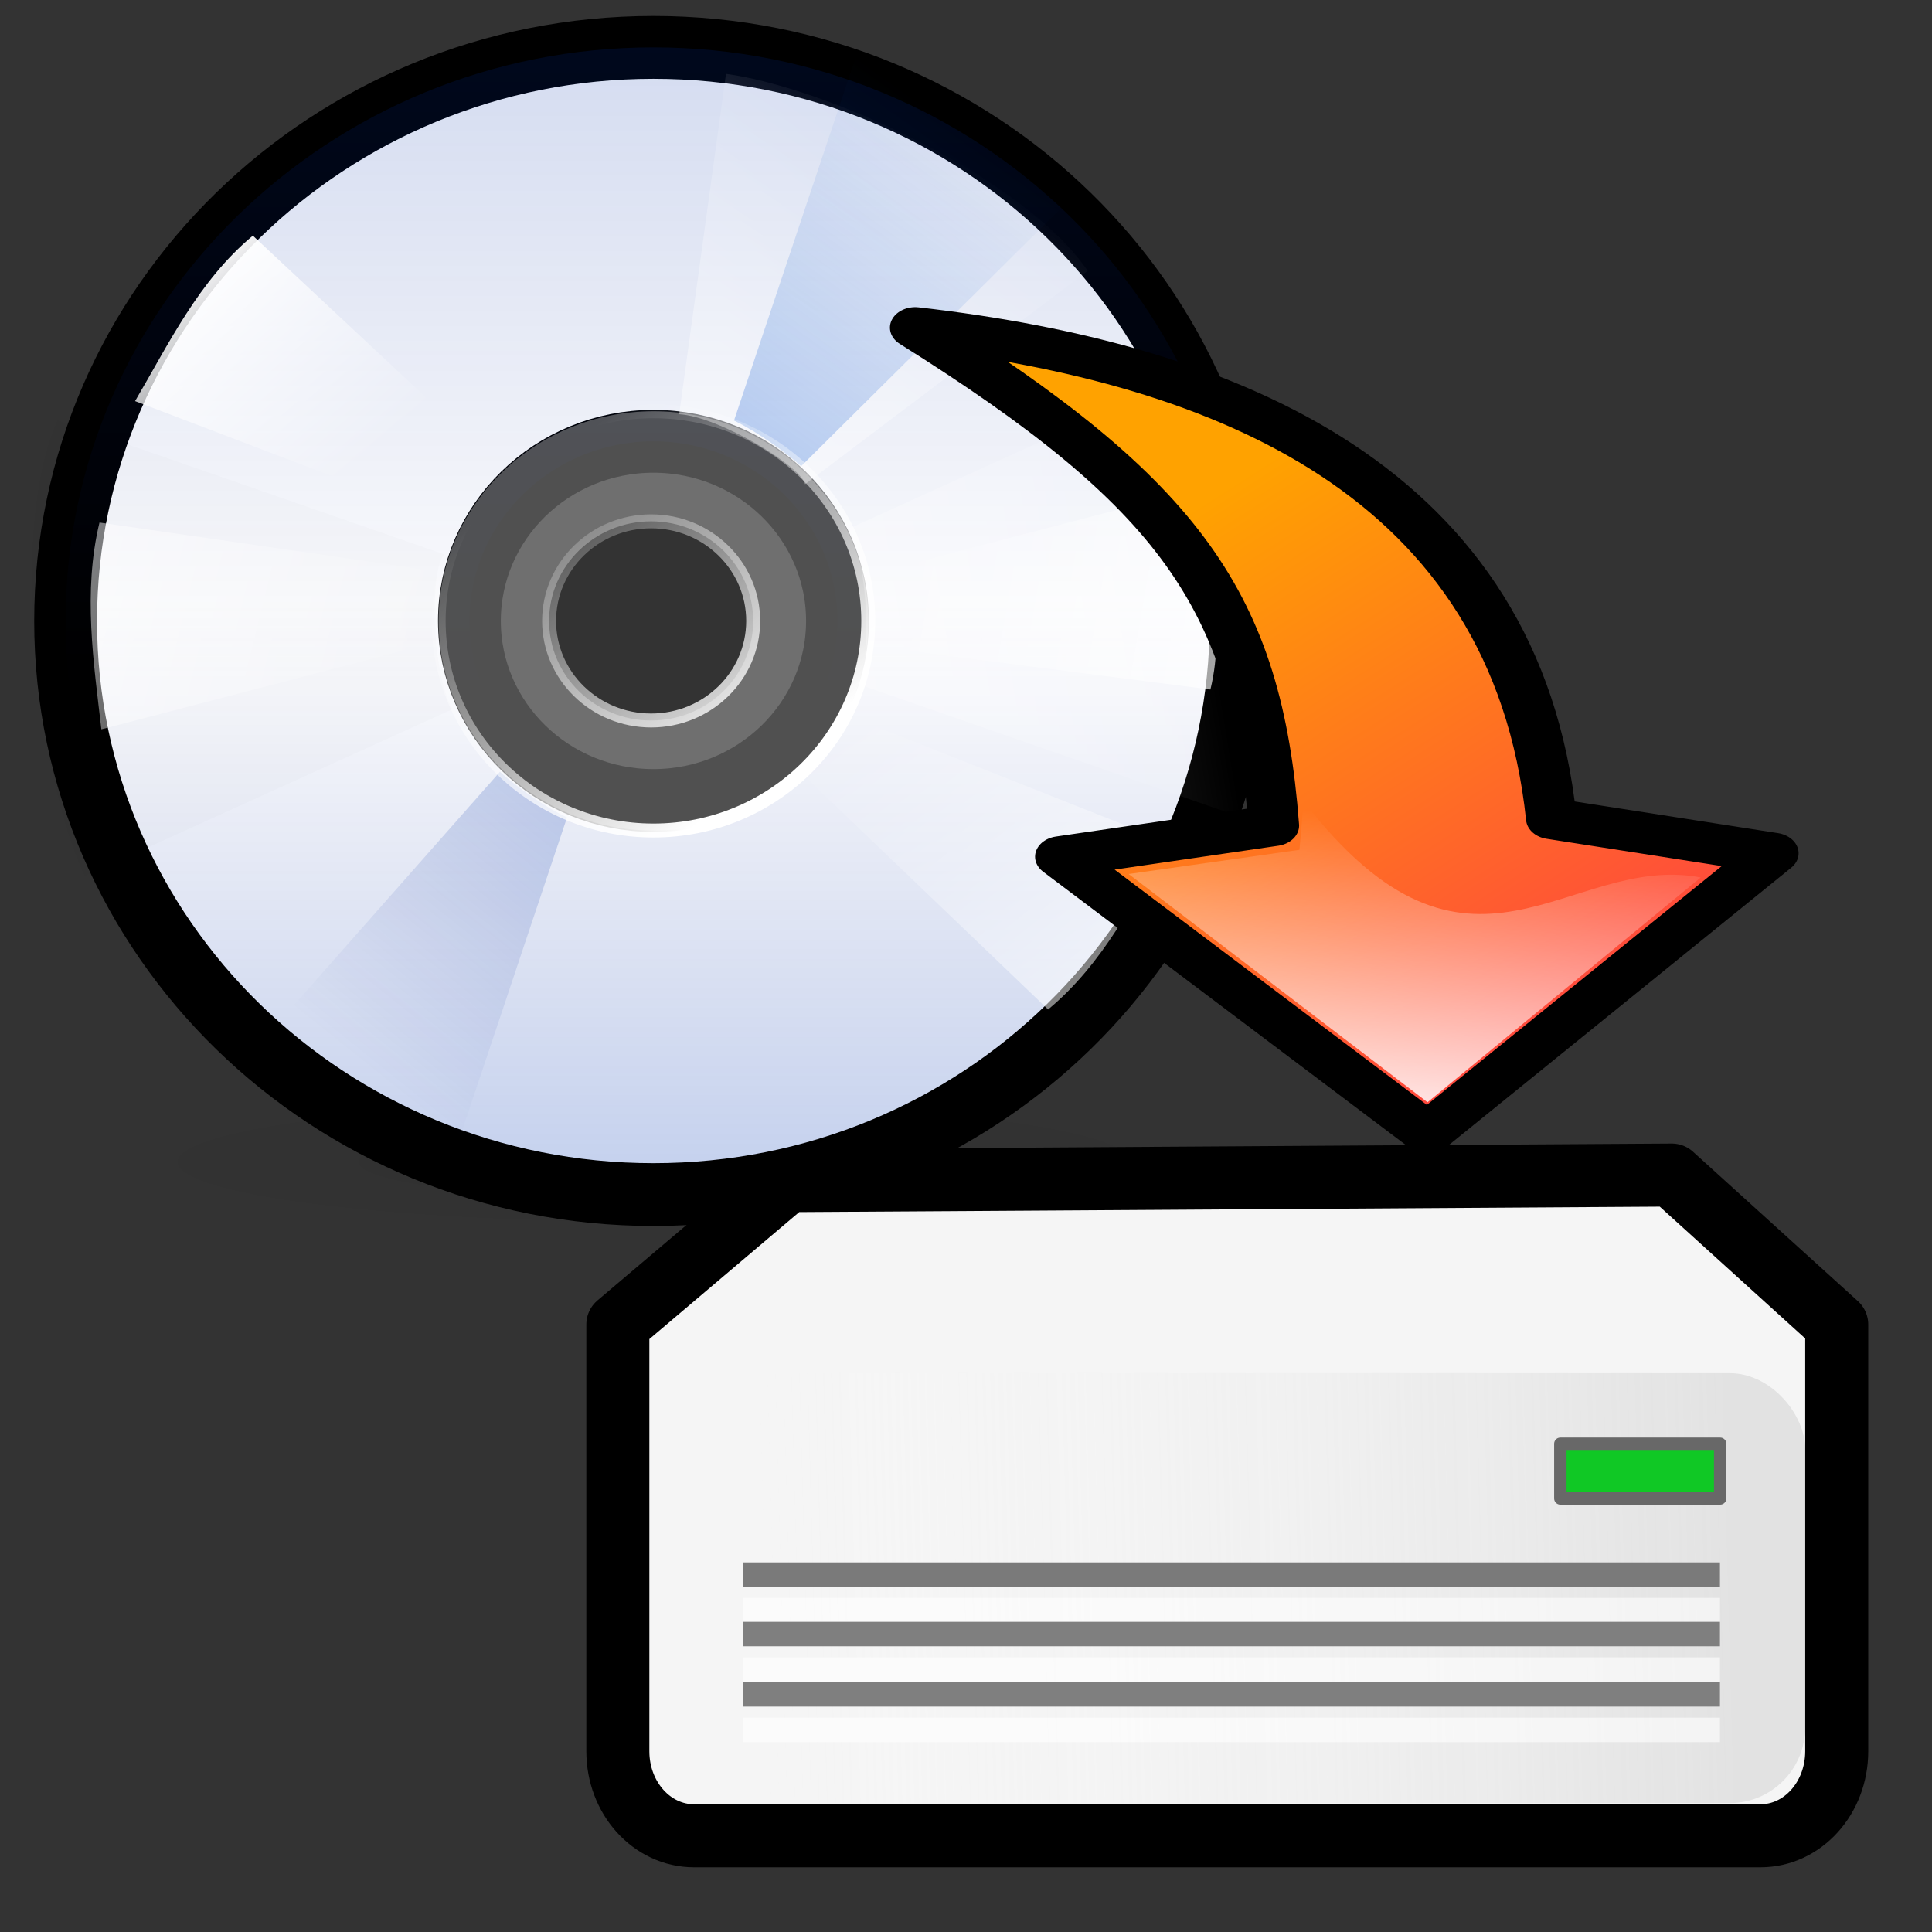 <?xml version="1.0" encoding="UTF-8" standalone="no"?>
<!-- Created with Inkscape (http://www.inkscape.org/) -->
<!-- 
Created By Andrew Fitzsimon.
Much of this document has been manually cleaned and crafted in a text editor so that only the colour definitions and basic presentation related data remain in the XML. 
Changes to this document may compromise the structure of this palette.
-->
<svg
   xmlns:dc="http://purl.org/dc/elements/1.1/"
   xmlns:cc="http://web.resource.org/cc/"
   xmlns:rdf="http://www.w3.org/1999/02/22-rdf-syntax-ns#"
   xmlns:svg="http://www.w3.org/2000/svg"
   xmlns="http://www.w3.org/2000/svg"
   xmlns:xlink="http://www.w3.org/1999/xlink"
   xmlns:sodipodi="http://inkscape.sourceforge.net/DTD/sodipodi-0.dtd"
   xmlns:inkscape="http://www.inkscape.org/namespaces/inkscape"
   version="1.0"
   x="00"
   y="00"
   width="128"
   height="128"
   id="Etiquette"
   sodipodi:version="0.32"
   inkscape:version="0.41"
   sodipodi:docname="sound-juicer.svg"
   sodipodi:docbase="/usr/share/icons/dlg-etiquette/scalable/apps">
  <rect width="100%" height="100%" fill="#333333" stroke="none"/>
  <sodipodi:namedview
     inkscape:guide-bbox="true"
     showguides="true"
     id="base"
     pagecolor="#ffffff"
     bordercolor="#666666"
     borderopacity="1.0"
     inkscape:pageopacity="0.0"
     inkscape:pageshadow="0"
     inkscape:zoom="2.0000001"
     inkscape:cx="89.953742"
     inkscape:cy="65.476864"
     inkscape:window-width="647"
     inkscape:window-height="562"
     inkscape:window-x="130"
     inkscape:window-y="114"
     inkscape:current-layer="Etiquette"
     showgrid="true"
     gridspacingx="8pt"
     gridspacingy="8pt"
     gridoriginy="0pt"
     gridoriginx="0pt"
     inkscape:grid-points="false"
     gridtolerance="40pt"
     showborder="true"
     inkscape:grid-bbox="false"
     gridcolor="#3f3fff"
     gridopacity="0.082"
     gridempspacing="2"
     gridempcolor="#3f3fff"
     gridempopacity="0.082" />
  <defs
     id="Gradients">
    <linearGradient
       inkscape:collect="always"
       id="linearGradient2249">
      <stop
         style="stop-color:#ffffff;stop-opacity:1;"
         offset="0"
         id="stop2251" />
      <stop
         style="stop-color:#ffffff;stop-opacity:0;"
         offset="1"
         id="stop2253" />
    </linearGradient>
    <linearGradient
       id="linearGradient2239">
      <stop
         style="stop-color:#ff4242;stop-opacity:1;"
         offset="0"
         id="stop2241" />
      <stop
         style="stop-color:#ffa200;stop-opacity:1;"
         offset="1"
         id="stop2243" />
    </linearGradient>
    <linearGradient
       id="linearGradient3767">
      <stop
         id="stop3769"
         offset="0"
         style="stop-color:#ff2200;stop-opacity:1;" />
      <stop
         id="stop3771"
         offset="1"
         style="stop-color:#ffaa00;stop-opacity:1;" />
    </linearGradient>
    <linearGradient
       id="linearGradient3761">
      <stop
         id="stop3763"
         offset="0"
         style="stop-color:#ffa400;stop-opacity:1;" />
      <stop
         id="stop3765"
         offset="1"
         style="stop-color:#ffee00;stop-opacity:1;" />
    </linearGradient>
    <linearGradient
       id="linearGradient3755">
      <stop
         id="stop3757"
         offset="0"
         style="stop-color:#ffa400;stop-opacity:1;" />
      <stop
         id="stop3759"
         offset="1"
         style="stop-color:#ffee00;stop-opacity:1;" />
    </linearGradient>
    <linearGradient
       id="linearGradient2577">
      <stop
         style="stop-color:#ffaa4a;stop-opacity:1;"
         offset="0"
         id="stop2579" />
      <stop
         style="stop-color:#ff2a27;stop-opacity:1;"
         offset="1"
         id="stop2581" />
    </linearGradient>
    <linearGradient
       id="linearGradient3073">
      <stop
         id="stop3075"
         offset="0"
         style="stop-color:#fa6c00;stop-opacity:1;" />
      <stop
         id="stop3077"
         offset="1"
         style="stop-color:#fad700;stop-opacity:1;" />
    </linearGradient>
    <linearGradient
       id="linearGradient2307">
      <stop
         style="stop-color:#cecece;stop-opacity:0.482;"
         offset="0"
         id="stop2309" />
      <stop
         style="stop-color:#ffffff;stop-opacity:0;"
         offset="1"
         id="stop2311" />
    </linearGradient>
    <linearGradient
       id="linearGradient2301">
      <stop
         style="stop-color:#cecece;stop-opacity:0.482;"
         offset="0"
         id="stop2303" />
      <stop
         style="stop-color:#ffffff;stop-opacity:0;"
         offset="1"
         id="stop2305" />
    </linearGradient>
    <linearGradient
       id="linearGradient2295">
      <stop
         style="stop-color:#cecece;stop-opacity:0.482;"
         offset="0"
         id="stop2297" />
      <stop
         style="stop-color:#ffffff;stop-opacity:0;"
         offset="1"
         id="stop2299" />
    </linearGradient>
    <linearGradient
       id="linearGradient2289">
      <stop
         style="stop-color:#cecece;stop-opacity:0.482;"
         offset="0"
         id="stop2291" />
      <stop
         style="stop-color:#ffffff;stop-opacity:0;"
         offset="1"
         id="stop2293" />
    </linearGradient>
    <linearGradient
       id="linearGradient2283">
      <stop
         style="stop-color:#cecece;stop-opacity:0.482;"
         offset="0"
         id="stop2285" />
      <stop
         style="stop-color:#ffffff;stop-opacity:0;"
         offset="1"
         id="stop2287" />
    </linearGradient>
    <linearGradient
       id="linearGradient2277">
      <stop
         style="stop-color:#cecece;stop-opacity:0.482;"
         offset="0"
         id="stop2279" />
      <stop
         style="stop-color:#ffffff;stop-opacity:0;"
         offset="1"
         id="stop2281" />
    </linearGradient>
    <linearGradient
       id="linearGradient2406">
      <stop
         style="stop-color:#ffffff;stop-opacity:1;"
         offset="0"
         id="stop2407" />
      <stop
         style="stop-color:#ffffff;stop-opacity:0;"
         offset="1"
         id="stop2408" />
    </linearGradient>
    <linearGradient
       id="linearGradient1774">
      <stop
         style="stop-color:#aadf00;stop-opacity:1;"
         offset="0"
         id="stop1775" />
      <stop
         style="stop-color:#4dc721;stop-opacity:1;"
         offset="1"
         id="stop1776" />
    </linearGradient>
    <linearGradient
       id="linearGradient9590">
      <stop
         style="stop-color:#ffffff;stop-opacity:0;"
         offset="0"
         id="stop9591" />
      <stop
         style="stop-color:#fff;stop-opacity:1;"
         offset="1"
         id="stop9592" />
    </linearGradient>
    <linearGradient
       inkscape:collect="always"
       id="linearGradient583">
      <stop
         style="stop-color:#000000;stop-opacity:1;"
         offset="0"
         id="stop584" />
      <stop
         style="stop-color:#000000;stop-opacity:0;"
         offset="1"
         id="stop585" />
    </linearGradient>
    <linearGradient
       id="linearGradient2023">
      <stop
         style="stop-color:#006aff;stop-opacity:0.686;"
         offset="0"
         id="stop2024" />
      <stop
         style="stop-color:#001d8f;stop-opacity:0;"
         offset="1"
         id="stop2025" />
    </linearGradient>
    <linearGradient
       id="linearGradient1753">
      <stop
         style="stop-color:#0043e3;stop-opacity:1;"
         offset="0"
         id="stop1754" />
      <stop
         style="stop-color:#0054cb;stop-opacity:0;"
         offset="1"
         id="stop1755" />
    </linearGradient>
    <linearGradient
       inkscape:collect="always"
       id="linearGradient1601">
      <stop
         style="stop-color:#ffffff;stop-opacity:1;"
         offset="0"
         id="stop1602" />
      <stop
         style="stop-color:#ffffff;stop-opacity:0;"
         offset="1"
         id="stop1603" />
    </linearGradient>
    <linearGradient
       inkscape:collect="always"
       xlink:href="#linearGradient1811"
       id="linearGradient5832"
       gradientUnits="userSpaceOnUse"
       gradientTransform="matrix(-0.439,-0.488,-0.444,0.493,668.133,236.885)"
       x1="2.825"
       y1="173.712"
       x2="83.588"
       y2="92.949" />
    <linearGradient
       id="linearGradient1811">
      <stop
         style="stop-color:#000000;stop-opacity:0.348;"
         offset="0"
         id="stop1812" />
      <stop
         style="stop-color:#000000;stop-opacity:0;"
         offset="1"
         id="stop1813" />
    </linearGradient>
    <linearGradient
       inkscape:collect="always"
       xlink:href="#linearGradient1811"
       id="linearGradient5831"
       gradientUnits="userSpaceOnUse"
       gradientTransform="matrix(-0.594,-0.661,-0.328,0.364,668.133,236.885)"
       x1="98.899"
       y1="8.786"
       x2="35.052"
       y2="72.632" />
    <linearGradient
       id="linearGradient2386">
      <stop
         style="stop-color:#ffffff;stop-opacity:1;"
         offset="0"
         id="stop2387" />
      <stop
         style="stop-color:#46a046;stop-opacity:1;"
         offset="0.5"
         id="stop2414" />
      <stop
         style="stop-color:#267726;stop-opacity:1;"
         offset="1"
         id="stop2388" />
    </linearGradient>
    <linearGradient
       inkscape:collect="always"
       xlink:href="#linearGradient2386"
       id="linearGradient5830"
       gradientUnits="userSpaceOnUse"
       gradientTransform="matrix(-0.439,-0.488,-0.444,0.493,672.058,236.403)"
       x1="17.775"
       y1="81.311"
       x2="93.902"
       y2="60.913" />
    <linearGradient
       id="MaterialSoftShadow">
      <stop
         style="stop-color:#000000;stop-opacity:0.215;"
         offset="0"
         id="stop2619" />
      <stop
         style="stop-color:#000000;stop-opacity:0.098;"
         offset="0.5"
         id="stop2621" />
      <stop
         style="stop-color:#000000;stop-opacity:0;"
         offset="1"
         id="stop2620" />
    </linearGradient>
    <linearGradient
       inkscape:collect="always"
       xlink:href="#linearGradient583"
       id="linearGradient586"
       gradientTransform="scale(0.97,1.031)"
       x1="649.975"
       y1="221.225"
       x2="585.337"
       y2="220.087"
       gradientUnits="userSpaceOnUse" />
    <radialGradient
       inkscape:collect="always"
       xlink:href="#MaterialSoftShadow"
       id="radialGradient95"
       gradientUnits="userSpaceOnUse"
       cx="-289.091"
       cy="598.367"
       fx="-289.091"
       fy="598.367"
       r="125.205" />
    <linearGradient
       inkscape:collect="always"
       xlink:href="#linearGradient2023"
       id="linearGradient96"
       gradientUnits="userSpaceOnUse"
       gradientTransform="matrix(0.911,0,0,0.889,-3.848,-6.943)"
       x1="127.761"
       y1="267.642"
       x2="127.761"
       y2="77.294" />
    <linearGradient
       inkscape:collect="always"
       xlink:href="#linearGradient2023"
       id="linearGradient97"
       gradientUnits="userSpaceOnUse"
       gradientTransform="matrix(0.911,0,0,0.889,-4.671,-2.469)"
       x1="98.615"
       y1="-205.989"
       x2="98.615"
       y2="87.374" />
    <linearGradient
       inkscape:collect="always"
       xlink:href="#linearGradient2023"
       id="linearGradient98"
       gradientUnits="userSpaceOnUse"
       gradientTransform="matrix(-0.431,2.937544e-2,-3.675125e-2,-0.513,22.902,291.881)"
       x1="-219.767"
       y1="537.684"
       x2="-72.849"
       y2="347.807" />
    <linearGradient
       inkscape:collect="always"
       xlink:href="#linearGradient1601"
       id="linearGradient99"
       gradientUnits="userSpaceOnUse"
       gradientTransform="matrix(0.429,-2.924403e-2,3.073985e-2,0.429,148.079,-150.312)"
       x1="-265.254"
       y1="535.94"
       x2="-145.861"
       y2="383.048" />
    <linearGradient
       inkscape:collect="always"
       xlink:href="#linearGradient1753"
       id="linearGradient100"
       gradientUnits="userSpaceOnUse"
       gradientTransform="matrix(0.442,-3.015165e-2,3.580514e-2,0.5,155.74,-169.511)"
       x1="-326.937"
       y1="621.12"
       x2="-144.874"
       y2="372.947" />
    <linearGradient
       inkscape:collect="always"
       xlink:href="#linearGradient1601"
       id="linearGradient101"
       gradientUnits="userSpaceOnUse"
       gradientTransform="matrix(0.281,0.369,-0.388,0.281,285.543,-24.728)"
       x1="-118.477"
       y1="566.042"
       x2="-32.234"
       y2="396.04" />
    <linearGradient
       inkscape:collect="always"
       xlink:href="#linearGradient1601"
       id="linearGradient102"
       gradientUnits="userSpaceOnUse"
       gradientTransform="matrix(0.223,0.293,-0.375,0.272,260.832,-14.831)"
       x1="-36.099"
       y1="294.645"
       x2="-116.468"
       y2="391.662" />
    <linearGradient
       inkscape:collect="always"
       xlink:href="#linearGradient1601"
       id="linearGradient103"
       gradientUnits="userSpaceOnUse"
       gradientTransform="matrix(-0.226,-0.298,0.382,-0.276,-159.621,107.679)"
       x1="-95.537"
       y1="287.639"
       x2="-214.042"
       y2="411.965" />
    <linearGradient
       inkscape:collect="always"
       xlink:href="#linearGradient1601"
       id="linearGradient104"
       gradientUnits="userSpaceOnUse"
       gradientTransform="matrix(1.763197e-3,0.371,-0.476,2.152011e-3,272.916,114.479)"
       x1="-2.841"
       y1="276.703"
       x2="-117.352"
       y2="391.214" />
    <linearGradient
       inkscape:collect="always"
       xlink:href="#linearGradient9590"
       id="linearGradient105"
       gradientUnits="userSpaceOnUse"
       gradientTransform="matrix(-1.728076e-3,-0.364,0.463,-2.091762e-3,-138.762,-27.741)"
       x1="-192.844"
       y1="392.992"
       x2="-150.66"
       y2="346.77" />
    <linearGradient
       inkscape:collect="always"
       xlink:href="#linearGradient1601"
       id="linearGradient106"
       gradientUnits="userSpaceOnUse"
       gradientTransform="matrix(0.878,0,0,0.858,-3.778,-6.826)"
       x1="95.641"
       y1="96.112"
       x2="68.67"
       y2="62.445" />
    <linearGradient
       inkscape:collect="always"
       xlink:href="#linearGradient2023"
       id="linearGradient1760"
       gradientUnits="userSpaceOnUse"
       gradientTransform="matrix(0.911,0,0,0.889,-4.671,-4.969)"
       x1="98.615"
       y1="-205.989"
       x2="98.615"
       y2="87.374" />
    <linearGradient
       inkscape:collect="always"
       xlink:href="#linearGradient1774"
       id="linearGradient1777"
       gradientTransform="scale(0.946,1.057)"
       x1="206.984"
       y1="15.598"
       x2="177.107"
       y2="81.863"
       gradientUnits="userSpaceOnUse" />
    <linearGradient
       inkscape:collect="always"
       xlink:href="#linearGradient2406"
       id="linearGradient2405"
       gradientTransform="scale(1.46,0.685)"
       x1="130.023"
       y1="21.915"
       x2="132.502"
       y2="46.609"
       gradientUnits="userSpaceOnUse" />
    <linearGradient
       inkscape:collect="always"
       xlink:href="#linearGradient2406"
       id="linearGradient3034"
       gradientTransform="scale(0.981,1.02)"
       x1="147.573"
       y1="108.613"
       x2="161.748"
       y2="84.142"
       gradientUnits="userSpaceOnUse" />
    <linearGradient
       inkscape:collect="always"
       xlink:href="#linearGradient2406"
       id="linearGradient3037"
       gradientUnits="userSpaceOnUse"
       gradientTransform="matrix(0.981,0,0,1.02,51.928,-9.944)"
       x1="147.573"
       y1="108.613"
       x2="161.748"
       y2="84.142" />
    <linearGradient
       inkscape:collect="always"
       xlink:href="#linearGradient1774"
       id="linearGradient3670"
       gradientUnits="userSpaceOnUse"
       gradientTransform="scale(0.946,1.057)"
       x1="206.984"
       y1="15.598"
       x2="177.107"
       y2="81.863" />
    <linearGradient
       inkscape:collect="always"
       xlink:href="#linearGradient2406"
       id="linearGradient3671"
       gradientUnits="userSpaceOnUse"
       gradientTransform="scale(1.46,0.685)"
       x1="130.023"
       y1="21.915"
       x2="132.502"
       y2="46.609" />
    <linearGradient
       inkscape:collect="always"
       xlink:href="#linearGradient2406"
       id="linearGradient3672"
       gradientUnits="userSpaceOnUse"
       gradientTransform="scale(0.981,1.02)"
       x1="147.573"
       y1="108.613"
       x2="161.748"
       y2="84.142" />
    <linearGradient
       inkscape:collect="always"
       xlink:href="#linearGradient2406"
       id="linearGradient3673"
       gradientUnits="userSpaceOnUse"
       gradientTransform="matrix(0.981,0,0,1.02,51.928,-9.944)"
       x1="147.573"
       y1="108.613"
       x2="161.748"
       y2="84.142" />
    <linearGradient
       inkscape:collect="always"
       xlink:href="#linearGradient1773"
       id="linearGradient3100"
       gradientUnits="userSpaceOnUse"
       gradientTransform="matrix(1.512,0,0,0.733,8.695303e-16,-8.402)"
       x1="38.902"
       y1="84.992"
       x2="38.902"
       y2="82.875" />
    <linearGradient
       inkscape:collect="always"
       id="linearGradient1773">
      <stop
         style="stop-color:#000000;stop-opacity:1;"
         offset="0"
         id="stop1774" />
      <stop
         style="stop-color:#000000;stop-opacity:0;"
         offset="1"
         id="stop1434" />
    </linearGradient>
    <linearGradient
       id="linearGradient1781">
      <stop
         style="stop-color:#cecece;stop-opacity:0.482;"
         offset="0"
         id="stop1782" />
      <stop
         style="stop-color:#ffffff;stop-opacity:0;"
         offset="1"
         id="stop1783" />
    </linearGradient>
    <linearGradient
       id="linearGradient1807">
      <stop
         style="stop-color:#454545;stop-opacity:1;"
         offset="0"
         id="stop1808" />
      <stop
         style="stop-color:#ffffff;stop-opacity:0;"
         offset="1"
         id="stop1809" />
    </linearGradient>
    <linearGradient
       id="linearGradient1420">
      <stop
         style="stop-color:#000000;stop-opacity:0.347;"
         offset="0"
         id="stop1422" />
      <stop
         style="stop-color:#000000;stop-opacity:0;"
         offset="1"
         id="stop1424" />
    </linearGradient>
    <linearGradient
       id="linearGradient2225">
      <stop
         id="stop2226"
         offset="0"
         style="stop-color:#ffa400;stop-opacity:1;" />
      <stop
         id="stop2227"
         offset="1"
         style="stop-color:#ffee00;stop-opacity:1;" />
    </linearGradient>
    <linearGradient
       inkscape:collect="always"
       xlink:href="#linearGradient2577"
       id="linearGradient2583"
       gradientTransform="scale(1.767,0.566)"
       x1="34.166"
       y1="125.699"
       x2="34.166"
       y2="227.918"
       gradientUnits="userSpaceOnUse" />
    <linearGradient
       y2="82.875"
       x2="38.902"
       y1="84.992"
       x1="38.902"
       gradientTransform="matrix(1.512,0,0,0.733,8.695303e-16,-8.402)"
       gradientUnits="userSpaceOnUse"
       id="linearGradient2436"
       xlink:href="#linearGradient1773"
       inkscape:collect="always" />
    <linearGradient
       id="linearGradient2423">
      <stop
         id="stop2425"
         offset="0"
         style="stop-color:#cecece;stop-opacity:0.482;" />
      <stop
         id="stop2427"
         offset="1"
         style="stop-color:#ffffff;stop-opacity:0;" />
    </linearGradient>
    <linearGradient
       id="linearGradient2417">
      <stop
         id="stop2419"
         offset="0"
         style="stop-color:#454545;stop-opacity:1;" />
      <stop
         id="stop2421"
         offset="1"
         style="stop-color:#ffffff;stop-opacity:0;" />
    </linearGradient>
    <linearGradient
       id="linearGradient2410">
      <stop
         id="stop2412"
         offset="0"
         style="stop-color:#000000;stop-opacity:0.347;" />
      <stop
         id="stop2415"
         offset="1"
         style="stop-color:#000000;stop-opacity:0;" />
    </linearGradient>
    <radialGradient
       r="125.205"
       fy="598.367"
       fx="-289.091"
       cy="598.367"
       cx="-289.091"
       gradientUnits="userSpaceOnUse"
       id="radialGradient2473"
       xlink:href="#MaterialSoftShadow"
       inkscape:collect="always" />
    <linearGradient
       y2="110.795"
       x2="20.242"
       y1="110.411"
       x1="58.042"
       gradientTransform="matrix(1.714,0,0,0.639,15.203,34.131)"
       gradientUnits="userSpaceOnUse"
       id="linearGradient2507"
       xlink:href="#linearGradient1781"
       inkscape:collect="always" />
    <linearGradient
       id="linearGradient2953">
      <stop
         id="stop2955"
         offset="0"
         style="stop-color:#ff0000;stop-opacity:1;" />
      <stop
         id="stop2957"
         offset="1"
         style="stop-color:#ff5b00;stop-opacity:1;" />
    </linearGradient>
    <linearGradient
       y2="87.798"
       x2="283.679"
       y1="87.798"
       x1="59.83"
       gradientTransform="matrix(0.442,0,0,0.469,78.168,13.11)"
       gradientUnits="userSpaceOnUse"
       id="linearGradient2989"
       xlink:href="#linearGradient3767"
       inkscape:collect="always" />
    <linearGradient
       y2="87.798"
       x2="283.679"
       y1="87.798"
       x1="59.83"
       gradientTransform="matrix(0.442,-8.713756e-19,1.320769e-18,0.469,78.168,13.11)"
       gradientUnits="userSpaceOnUse"
       id="linearGradient3791"
       xlink:href="#linearGradient3767"
       inkscape:collect="always" />
    <linearGradient
       inkscape:collect="always"
       xlink:href="#linearGradient2239"
       id="linearGradient2245"
       gradientTransform="scale(0.937,1.068)"
       x1="168.135"
       y1="64.011"
       x2="132.048"
       y2="11.981"
       gradientUnits="userSpaceOnUse" />
    <linearGradient
       inkscape:collect="always"
       xlink:href="#linearGradient2249"
       id="linearGradient2255"
       gradientTransform="scale(1.241,0.806)"
       x1="134.75"
       y1="102.17"
       x2="141.301"
       y2="61.059"
       gradientUnits="userSpaceOnUse" />
    <linearGradient
       inkscape:collect="always"
       xlink:href="#linearGradient2239"
       id="linearGradient2261"
       gradientUnits="userSpaceOnUse"
       gradientTransform="scale(0.937,1.068)"
       x1="168.135"
       y1="64.011"
       x2="132.048"
       y2="11.981" />
    <linearGradient
       inkscape:collect="always"
       xlink:href="#linearGradient2249"
       id="linearGradient2263"
       gradientUnits="userSpaceOnUse"
       gradientTransform="scale(1.241,0.806)"
       x1="134.75"
       y1="102.17"
       x2="141.301"
       y2="61.059" />
    <linearGradient
       y2="62.445"
       x2="68.67"
       y1="96.112"
       x1="95.641"
       gradientTransform="matrix(0.586,0,0,0.572,-2.984,-5.782)"
       gradientUnits="userSpaceOnUse"
       id="linearGradient1488"
       xlink:href="#linearGradient1601"
       inkscape:collect="always" />
    <linearGradient
       y2="346.77"
       x2="-150.66"
       y1="392.992"
       x1="-192.844"
       gradientTransform="matrix(-1.152433e-3,-0.243,0.309,-1.394971e-3,-93.004,-19.73)"
       gradientUnits="userSpaceOnUse"
       id="linearGradient1491"
       xlink:href="#linearGradient9590"
       inkscape:collect="always" />
    <linearGradient
       y2="391.214"
       x2="-117.352"
       y1="276.703"
       x1="-2.841"
       gradientTransform="matrix(1.175854e-3,0.248,-0.317,1.435150e-3,181.54,75.114)"
       gradientUnits="userSpaceOnUse"
       id="linearGradient1494"
       xlink:href="#linearGradient1601"
       inkscape:collect="always" />
    <linearGradient
       y2="411.965"
       x2="-214.042"
       y1="287.639"
       x1="-95.537"
       gradientTransform="matrix(-0.151,-0.199,0.255,-0.184,-106.914,70.579)"
       gradientUnits="userSpaceOnUse"
       id="linearGradient1497"
       xlink:href="#linearGradient1601"
       inkscape:collect="always" />
    <linearGradient
       y2="391.662"
       x2="-116.468"
       y1="294.645"
       x1="-36.099"
       gradientTransform="matrix(0.148,0.195,-0.25,0.181,173.481,-11.121)"
       gradientUnits="userSpaceOnUse"
       id="linearGradient1501"
       xlink:href="#linearGradient1601"
       inkscape:collect="always" />
    <linearGradient
       y2="396.04"
       x2="-32.234"
       y1="566.042"
       x1="-118.477"
       gradientTransform="matrix(0.187,0.246,-0.259,0.187,189.961,-17.721)"
       gradientUnits="userSpaceOnUse"
       id="linearGradient1504"
       xlink:href="#linearGradient1601"
       inkscape:collect="always" />
    <linearGradient
       y2="372.947"
       x2="-144.874"
       y1="621.12"
       x1="-326.937"
       gradientTransform="matrix(0.295,-2.010777e-2,2.387801e-2,0.333,103.397,-114.275)"
       gradientUnits="userSpaceOnUse"
       id="linearGradient1507"
       xlink:href="#linearGradient1753"
       inkscape:collect="always" />
    <linearGradient
       y2="383.048"
       x2="-145.861"
       y1="535.94"
       x1="-265.254"
       gradientTransform="matrix(0.286,-1.950249e-2,2.050003e-2,0.286,98.288,-101.472)"
       gradientUnits="userSpaceOnUse"
       id="linearGradient1510"
       xlink:href="#linearGradient1601"
       inkscape:collect="always" />
    <linearGradient
       y2="347.807"
       x2="-72.849"
       y1="537.684"
       x1="-219.767"
       gradientTransform="matrix(-0.287,1.959012e-2,-2.450896e-2,-0.342,14.809,193.421)"
       gradientUnits="userSpaceOnUse"
       id="linearGradient1513"
       xlink:href="#linearGradient2023"
       inkscape:collect="always" />
    <linearGradient
       y2="87.374"
       x2="98.615"
       y1="-205.989"
       x1="98.615"
       gradientTransform="matrix(0.607,0,0,0.593,-3.031,-5.861)"
       gradientUnits="userSpaceOnUse"
       id="linearGradient1516"
       xlink:href="#linearGradient2023"
       inkscape:collect="always" />
    <linearGradient
       y2="77.294"
       x2="127.761"
       y1="267.642"
       x1="127.761"
       gradientTransform="matrix(0.607,0,0,0.593,-3.031,-5.861)"
       gradientUnits="userSpaceOnUse"
       id="linearGradient1519"
       xlink:href="#linearGradient2023"
       inkscape:collect="always" />
  </defs>
  <g
     transform="translate(12.319,24.834)"
     inkscape:label="Layer 1"
     inkscape:groupmode="layer"
     id="layer1" />
  <g
     inkscape:label="Layer 1"
     inkscape:groupmode="layer"
     id="g1110"
     transform="translate(-78.166,9.218)" />
  <path
     sodipodi:type="arc"
     style="stroke-opacity:1;stroke-linejoin:miter;stroke-linecap:butt;stroke-width:1pt;stroke:none;fill-rule:evenodd;fill-opacity:1;fill:url(#radialGradient2473);opacity:0.314"
     id="path1857"
     sodipodi:cx="-289.09140"
     sodipodi:cy="598.36652"
     sodipodi:rx="125.20509"
     sodipodi:ry="125.20509"
     d="M -163.886 598.367 A 125.205 125.205 0 1 1  -414.296,598.367 A 125.205 125.205 0 1 1  -163.886 598.367 z"
     transform="matrix(-0.3,0,0,3.771905e-2,-43.377,54.411)" />
  <path
     style="fill:#ffffff;fill-opacity:1;fill-rule:evenodd;stroke:none;stroke-width:3.023;stroke-linecap:butt;stroke-linejoin:miter;stroke-miterlimit:4;stroke-opacity:0.588"
     d="M 43.292,2.487 C 21.43,2.487 3.679,19.801 3.679,41.137 C 3.679,62.473 21.43,79.796 43.292,79.796 C 65.155,79.796 82.896,62.473 82.896,41.137 C 82.896,19.801 65.155,2.487 43.292,2.487 z M 43.292,29.034 C 50.138,29.034 55.694,34.456 55.694,41.137 C 55.694,47.817 50.138,53.24 43.292,53.24 C 36.447,53.24 30.891,47.817 30.891,41.137 C 30.891,34.456 36.447,29.034 43.292,29.034 z "
     id="path965" />
  <path
     style="fill:url(#linearGradient1519);fill-opacity:1;fill-rule:evenodd;stroke:#000000;stroke-width:4.162;stroke-linecap:butt;stroke-linejoin:miter;stroke-miterlimit:4;stroke-opacity:1;stroke-dasharray:none"
     d="M 43.292,3.139 C 21.798,3.139 4.347,20.161 4.347,41.137 C 4.347,62.113 21.798,79.144 43.292,79.144 C 64.786,79.144 82.228,62.113 82.228,41.137 C 82.228,20.161 64.786,3.139 43.292,3.139 z M 43.292,29.238 C 50.022,29.238 55.485,34.569 55.485,41.137 C 55.485,47.705 50.022,53.036 43.292,53.036 C 36.562,53.036 31.1,47.705 31.1,41.137 C 31.1,34.569 36.562,29.238 43.292,29.238 z "
     id="path2021" />
  <path
     style="fill:url(#linearGradient1516);fill-opacity:1;fill-rule:evenodd;stroke:none;stroke-width:0.615;stroke-linecap:butt;stroke-linejoin:miter;stroke-miterlimit:4;stroke-opacity:0.585"
     d="M 43.292,3.139 C 21.798,3.139 4.347,20.161 4.347,41.137 C 4.347,62.113 21.798,79.144 43.292,79.144 C 64.786,79.144 82.228,62.113 82.228,41.137 C 82.228,20.161 64.786,3.139 43.292,3.139 z M 43.292,29.238 C 50.022,29.238 55.485,34.569 55.485,41.137 C 55.485,47.705 50.022,53.036 43.292,53.036 C 36.562,53.036 31.1,47.705 31.1,41.137 C 31.1,34.569 36.562,29.238 43.292,29.238 z "
     id="path2005" />
  <path
     style="fill:url(#linearGradient1513);fill-opacity:1;fill-rule:evenodd;stroke:none;stroke-width:1pt;stroke-linecap:butt;stroke-linejoin:miter;stroke-opacity:1"
     d="M 37.567,54.16 L 29.221,79.067 C 24.664,76.882 19.407,74.691 15.557,71.033 L 33.119,51.136 C 34.123,52.025 35.91,53.356 37.567,54.16 z "
     id="path7873"
     sodipodi:nodetypes="ccccc" />
  <path
     style="fill:url(#linearGradient1510);fill-opacity:1;fill-rule:evenodd;stroke:none;stroke-width:1pt;stroke-linecap:butt;stroke-linejoin:miter;stroke-opacity:1"
     d="M 44.997,27.446 L 48.098,4.893 C 54.996,5.833 67.979,11.912 72.063,17.945 L 53.338,32.081 C 53.138,30.932 47.653,27.596 44.997,27.446 z "
     id="path7875"
     sodipodi:nodetypes="ccccc" />
  <path
     style="fill:url(#linearGradient1507);fill-opacity:1;fill-rule:evenodd;stroke:none;stroke-width:1pt;stroke-linecap:butt;stroke-linejoin:miter;stroke-opacity:1"
     d="M 48.63,27.863 L 56.976,2.955 C 61.533,5.14 68.179,8.332 71.966,12.138 L 53.078,30.886 C 52.074,29.997 50.287,28.667 48.63,27.863 z "
     id="path1750"
     sodipodi:nodetypes="ccccc" />
  <path
     style="fill:url(#linearGradient1504);fill-opacity:0.75;fill-rule:evenodd;stroke:none;stroke-width:1pt;stroke-linecap:butt;stroke-linejoin:miter;stroke-opacity:1"
     d="M 56.221,35.035 L 80.599,23.97 C 83.776,30.742 85.693,46.956 82.391,54.194 L 56.751,45.286 C 57.722,44.429 57.645,37.517 56.221,35.035 z "
     id="path1730"
     sodipodi:nodetypes="ccccc" />
  <path
     style="fill:url(#linearGradient1501);fill-opacity:1;fill-rule:evenodd;stroke:none;stroke-width:1pt;stroke-linecap:butt;stroke-linejoin:miter;stroke-opacity:1"
     d="M 57.405,38.109 L 79.37,32.384 C 79.864,36.697 81.289,41.159 80.194,45.681 L 57.214,42.738 C 57.413,41.596 57.578,39.682 57.405,38.109 z "
     id="path1606"
     sodipodi:nodetypes="ccccc" />
  <path
     style="fill:#000000;fill-opacity:0.013;fill-rule:evenodd;stroke:none;stroke-width:1pt;stroke-linecap:butt;stroke-linejoin:miter;stroke-opacity:1"
     d="M 29.977,46.987 L 5.599,58.051 C 2.421,51.279 0.504,35.065 3.806,27.828 L 29.446,36.735 C 28.476,37.593 28.553,44.505 29.977,46.987 z "
     id="path1732"
     sodipodi:nodetypes="ccccc" />
  <path
     style="fill:url(#linearGradient1497);fill-opacity:1;fill-rule:evenodd;stroke:none;stroke-width:1pt;stroke-linecap:butt;stroke-linejoin:miter;stroke-opacity:1"
     d="M 28.789,42.567 L 6.715,48.319 C 6.211,43.929 5.477,39.222 6.591,34.619 L 28.984,37.855 C 28.781,39.018 28.613,40.966 28.789,42.567 z "
     id="path1733"
     sodipodi:nodetypes="ccccc" />
  <path
     style="fill:url(#linearGradient1494);fill-opacity:1;fill-rule:evenodd;stroke:none;stroke-width:1pt;stroke-linecap:butt;stroke-linejoin:miter;stroke-opacity:1"
     d="M 55.819,47.254 L 77.393,55.804 C 75.135,59.637 73.132,63.811 69.44,66.88 L 52.802,50.943 C 53.672,50.122 54.989,48.647 55.819,47.254 z "
     id="path1859"
     sodipodi:nodetypes="ccccc" />
  <path
     style="fill:url(#linearGradient1491);fill-opacity:1;fill-rule:evenodd;stroke:none;stroke-width:1pt;stroke-linecap:butt;stroke-linejoin:miter;stroke-opacity:1"
     d="M 30.451,34.768 L 8.949,26.575 C 11.153,22.834 13.149,18.608 16.752,15.613 L 33.395,31.168 C 32.546,31.969 31.261,33.409 30.451,34.768 z "
     id="path1862"
     sodipodi:nodetypes="ccccc" />
  <path
     style="fill:#cccccc;fill-opacity:0.392;fill-rule:evenodd;stroke:url(#linearGradient1488);stroke-width:0.924;stroke-linecap:butt;stroke-linejoin:miter;stroke-miterlimit:4;stroke-opacity:1"
     d="M 43.293,27.248 C 35.437,27.248 29.062,33.471 29.062,41.137 C 29.062,48.802 35.437,55.025 43.293,55.025 C 51.148,55.025 57.524,48.802 57.524,41.137 C 57.524,33.471 51.148,27.248 43.293,27.248 z M 43.14,34.539 C 46.871,34.539 49.9,37.495 49.9,41.137 C 49.9,44.778 46.871,47.734 43.14,47.734 C 39.409,47.734 36.379,44.778 36.379,41.137 C 36.379,37.495 39.409,34.539 43.14,34.539 z "
     id="path964" />
  <path
     style="fill:none;fill-opacity:1;fill-rule:evenodd;stroke:none;stroke-width:3.023;stroke-linecap:butt;stroke-linejoin:miter;stroke-miterlimit:4;stroke-opacity:0.588"
     d="M 43.292,1.898 C 21.296,1.898 3.437,19.318 3.437,40.784 C 3.437,62.25 21.296,79.679 43.292,79.679 C 65.288,79.679 83.138,62.25 83.138,40.784 C 83.138,19.318 65.288,1.898 43.292,1.898 z M 43.641,34.727 C 47.579,34.727 49.847,37.613 49.847,40.784 C 49.847,43.784 46.789,47.011 43.292,47.011 C 40.493,47.011 36.882,44.27 36.882,40.784 C 36.882,37.273 39.355,34.727 43.641,34.727 z "
     id="path7887"
     sodipodi:nodetypes="cccccczzzz" />
  <g
     transform="matrix(0,0.357,-0.357,0,132.613,60.907)"
     id="g1463"
     inkscape:groupmode="layer"
     inkscape:label="Layer 1" />
  <g
     transform="matrix(0.858,0,0,0.858,16.517,36.684)"
     id="g2441"
     inkscape:groupmode="layer"
     inkscape:label="Layer 1" />
  <path
     id="path1778"
     d="M 40.674,117.161 L 41.401,88.793 L 51.948,78.61 L 112.684,79.338 L 121.049,88.43 L 121.049,120.071 L 43.584,121.525 L 40.674,117.161 z "
     style="fill:#f5f5f5;fill-opacity:1;fill-rule:evenodd;stroke:#000000;stroke-width:0.253pt;stroke-linecap:butt;stroke-linejoin:miter;stroke-opacity:1" />
  <rect
     ry="5"
     rx="5"
     y="90.976"
     x="43.22"
     height="28.485"
     width="76.375"
     id="rect1780"
     style="fill:url(#linearGradient2507);fill-opacity:1;stroke:none;stroke-width:3.938;stroke-linejoin:round;stroke-miterlimit:4;stroke-opacity:1" />
  <rect
     y="95.654"
     x="103.376"
     height="3.622"
     width="10.589"
     id="rect1815"
     style="fill:#00c617;fill-opacity:0.929;stroke:#686868;stroke-width:0.821;stroke-linejoin:round;stroke-miterlimit:4;stroke-opacity:1" />
  <path
     id="path1816"
     d="M 49.218,104.322 L 113.951,104.322"
     style="fill:none;fill-opacity:0.75;fill-rule:evenodd;stroke:#7a7a7a;stroke-width:1.619;stroke-linecap:butt;stroke-linejoin:miter;stroke-miterlimit:4;stroke-opacity:1" />
  <path
     id="path2438"
     d="M 49.218,106.675 L 113.951,106.675"
     style="fill:none;fill-opacity:0.75;fill-rule:evenodd;stroke:#ffffff;stroke-width:1.619;stroke-linecap:butt;stroke-linejoin:miter;stroke-miterlimit:4;stroke-opacity:0.566" />
  <path
     id="path2439"
     d="M 49.218,108.26 L 113.951,108.26"
     style="fill:none;fill-opacity:0.75;fill-rule:evenodd;stroke:#7f7f7f;stroke-width:1.619;stroke-linecap:butt;stroke-linejoin:miter;stroke-miterlimit:4;stroke-opacity:1" />
  <path
     id="path2440"
     d="M 49.218,110.613 L 113.951,110.613"
     style="fill:none;fill-opacity:0.75;fill-rule:evenodd;stroke:#ffffff;stroke-width:1.619;stroke-linecap:butt;stroke-linejoin:miter;stroke-miterlimit:4;stroke-opacity:0.592" />
  <path
     id="path3071"
     d="M 49.218,112.258 L 113.951,112.258"
     style="fill:none;fill-opacity:0.75;fill-rule:evenodd;stroke:#7f7f7f;stroke-width:1.619;stroke-linecap:butt;stroke-linejoin:miter;stroke-miterlimit:4;stroke-opacity:1" />
  <path
     id="path3072"
     d="M 49.218,114.611 L 113.951,114.611"
     style="fill:none;fill-opacity:0.75;fill-rule:evenodd;stroke:#ffffff;stroke-width:1.619;stroke-linecap:butt;stroke-linejoin:miter;stroke-miterlimit:4;stroke-opacity:0.592" />
  <g
     transform="matrix(0.858,0,0,0.858,-61.105,23.287)"
     id="g2453"
     inkscape:groupmode="layer"
     inkscape:label="Layer 1">
    <path
       sodipodi:nodetypes="ccccccccc"
       id="path1111"
       d="M 213.045,75.132 L 213.045,108.087 C 213.045,111.702 210.418,114.613 207.155,114.613 L 124.816,114.613 C 121.553,114.613 118.926,111.702 118.926,108.087 L 118.926,75.132 L 132.033,64.025 L 200.313,63.594 L 213.045,75.132 z "
       style="fill:none;fill-opacity:1;stroke:#000000;stroke-width:4.867;stroke-linejoin:round;stroke-miterlimit:4;stroke-opacity:1" />
  </g>
  <g
     transform="translate(32.019,5.636)"
     id="g2960"
     inkscape:groupmode="layer"
     inkscape:label="Layer 1">
    <g
       id="g2257"
       transform="matrix(0.8,0,0,0.648,-52.966,20.402)">
      <path
         style="fill:url(#linearGradient2261);fill-opacity:1;fill-rule:evenodd;stroke:#000000;stroke-width:4.188;stroke-linecap:round;stroke-linejoin:round;stroke-miterlimit:4;stroke-opacity:1"
         d="M 101.978,-6.683 C 127.905,-3.03 151.711,9.109 154.657,43.521 L 173.042,47.057 L 144.404,75.694 L 113.998,47.41 L 131.676,44.228 C 130.262,21.247 123.898,10.287 101.978,-6.683 z "
         id="path1475"
         sodipodi:nodetypes="ccccccc" />
      <path
         style="fill:url(#linearGradient2263);fill-opacity:1;fill-rule:evenodd;stroke:none;stroke-width:0.25pt;stroke-linecap:butt;stroke-linejoin:miter;stroke-opacity:1"
         d="M 176.423,78.149 C 183.966,70.489 191.508,62.828 199.051,55.168 C 188.09,52.575 179.959,69.428 166.17,47.39 C 166.052,49.04 165.934,50.69 165.817,52.34 C 161.102,53.165 156.388,53.989 151.674,54.814 C 159.924,62.593 168.174,70.371 176.423,78.149 z "
         id="path2247"
         transform="translate(-32.019,-5.636)"
         sodipodi:nodetypes="cccccc" />
    </g>
  </g>
</svg>

